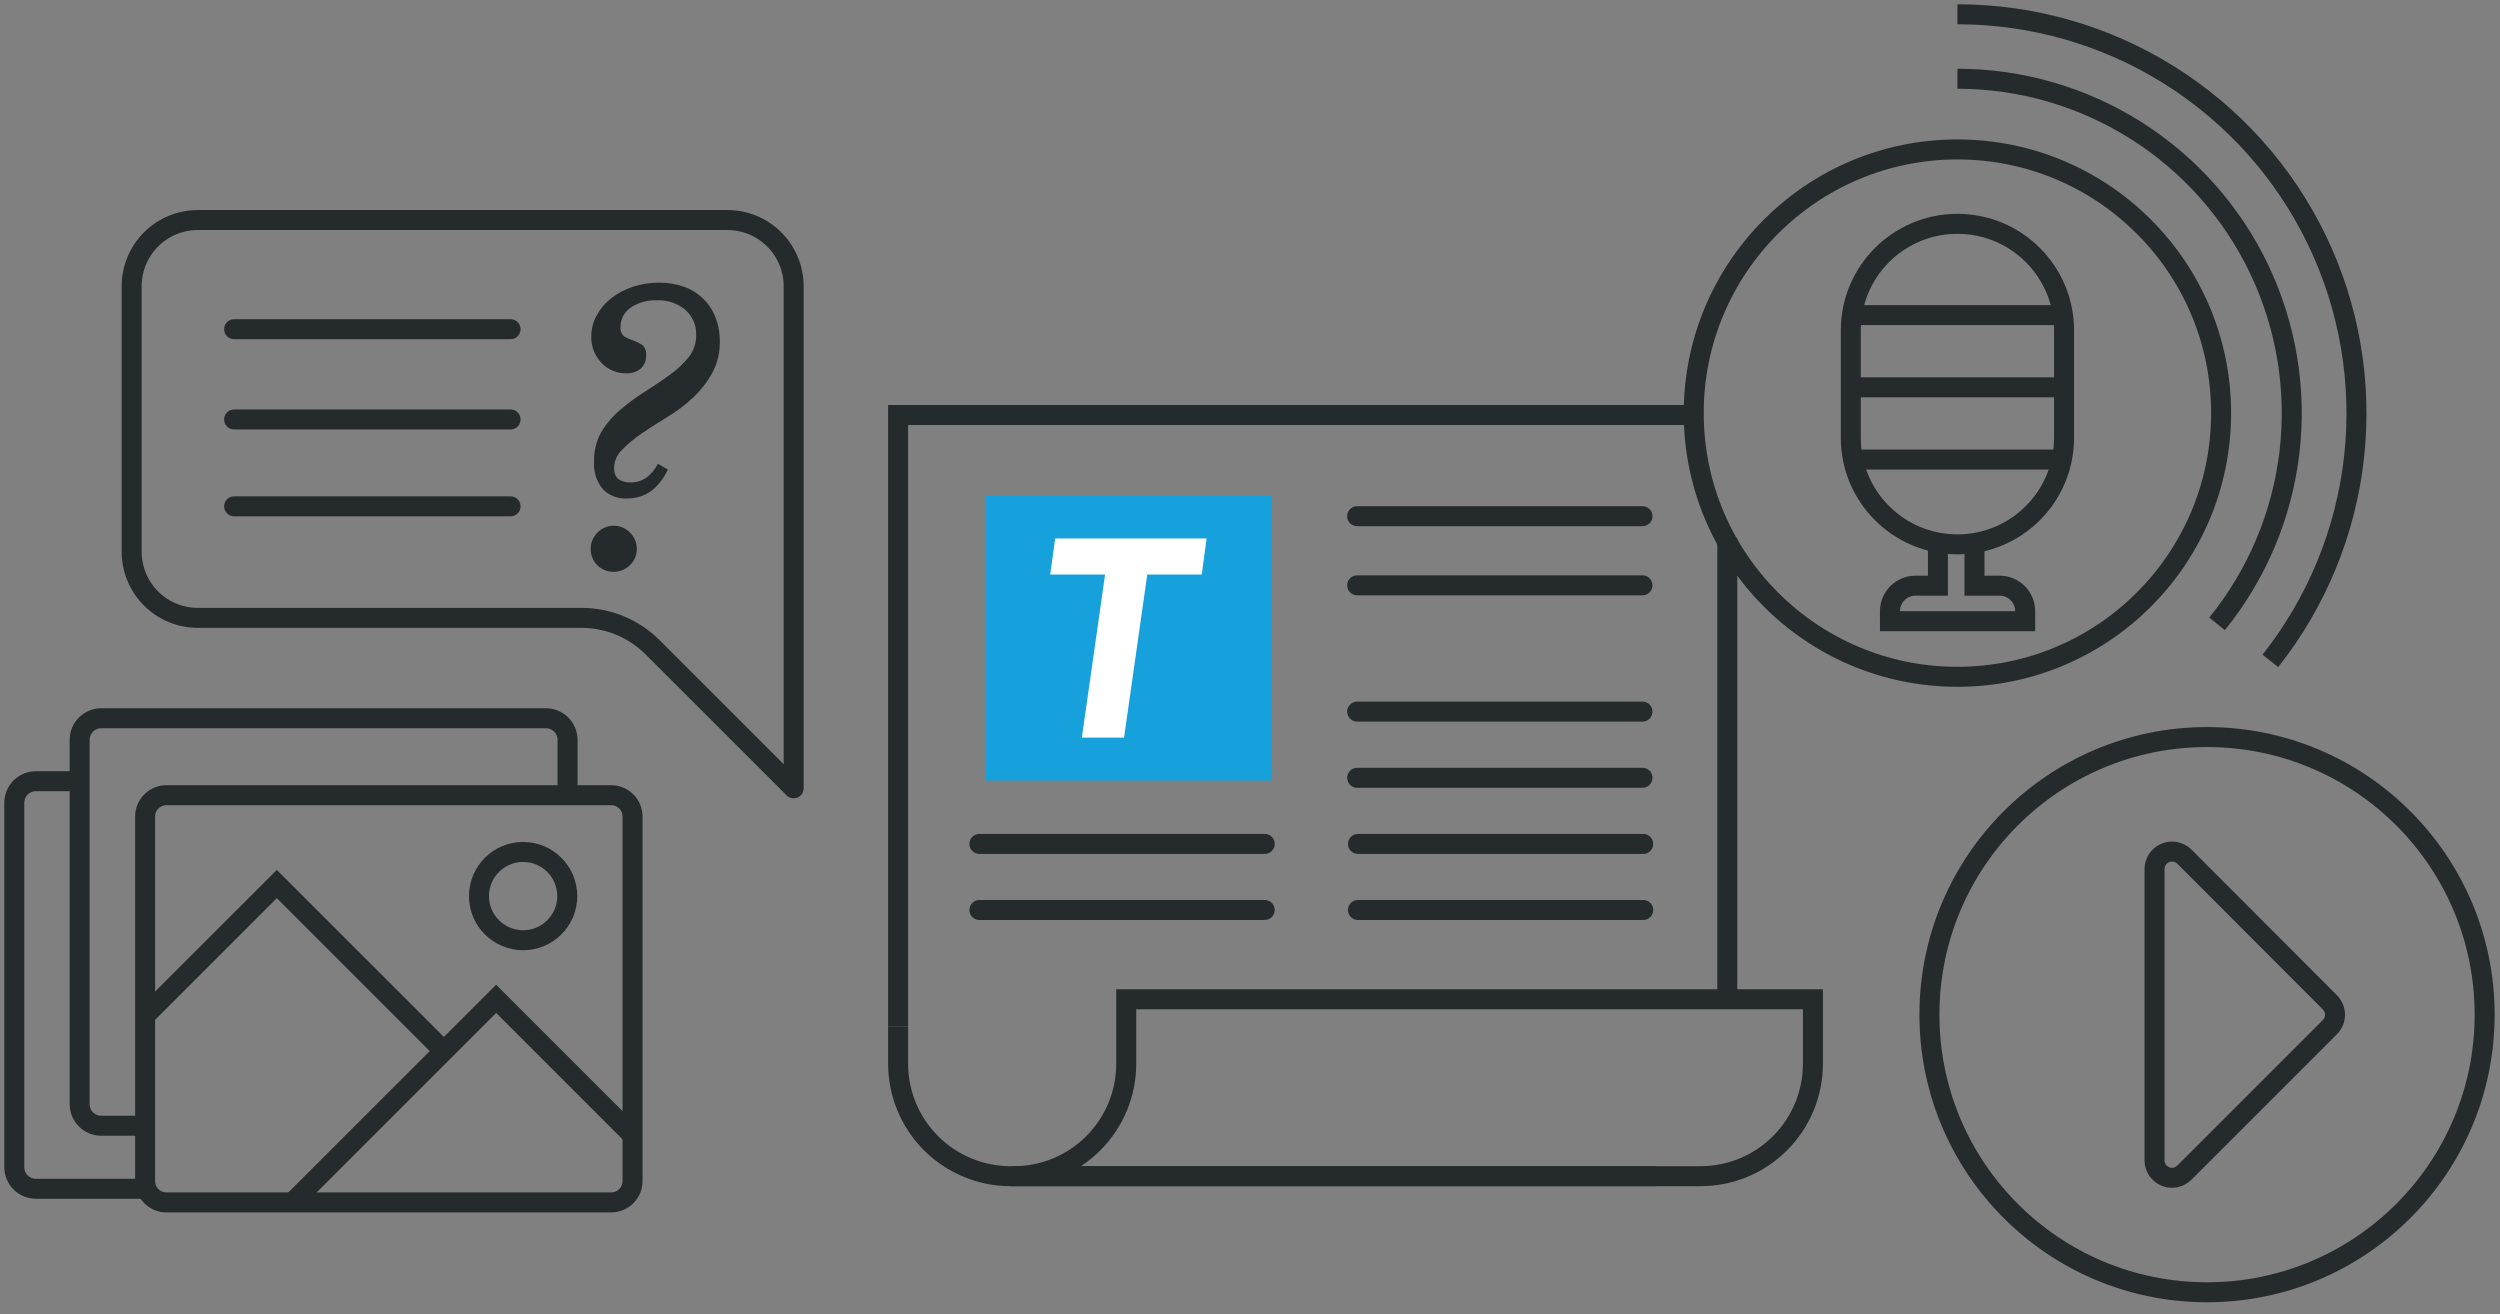 <svg width="175" height="92" viewBox="0 0 175 92" fill="none" xmlns="http://www.w3.org/2000/svg">
<rect x="0" y="0" width="175" height="92" fill="#808080" stroke="none"/>
<path d="M88.973 34.668H69V54.641H88.973V34.668Z" fill="#16A1DC"/>
<path d="M73.514 40.216L73.862 37.691H84.464L84.121 40.216H80.309L78.684 51.631H75.73L77.356 40.216H73.514Z" fill="white"/>
<path d="M115.909 82.333H70.743C68.654 82.333 66.651 81.503 65.174 80.026C63.697 78.549 62.867 76.546 62.867 74.457V71.852" stroke="#252B2D" stroke-width="1.4" stroke-miterlimit="10"/>
<path d="M120.912 37.68V69.951" stroke="#252B2D" stroke-width="1.4" stroke-miterlimit="10"/>
<path d="M62.867 71.854V29.051H118.56" stroke="#252B2D" stroke-width="1.4" stroke-miterlimit="10"/>
<path d="M68.558 63.699H88.53" stroke="#252B2D" stroke-width="1.4" stroke-linecap="round" stroke-linejoin="round"/>
<path d="M95.058 63.699H115.025" stroke="#252B2D" stroke-width="1.4" stroke-linecap="round" stroke-linejoin="round"/>
<path d="M95.058 59.074H115.025" stroke="#252B2D" stroke-width="1.4" stroke-linecap="round" stroke-linejoin="round"/>
<path d="M95 54.445H114.973" stroke="#252B2D" stroke-width="1.4" stroke-linecap="round" stroke-linejoin="round"/>
<path d="M68.558 59.074H88.53" stroke="#252B2D" stroke-width="1.4" stroke-linecap="round" stroke-linejoin="round"/>
<path d="M95 49.812H114.973" stroke="#252B2D" stroke-width="1.4" stroke-linecap="round" stroke-linejoin="round"/>
<path d="M95 40.973H114.973" stroke="#252B2D" stroke-width="1.4" stroke-linecap="round" stroke-linejoin="round"/>
<path d="M95 36.133H114.973" stroke="#252B2D" stroke-width="1.4" stroke-linecap="round" stroke-linejoin="round"/>
<path d="M70.96 82.334C71.995 82.334 73.019 82.131 73.975 81.736C74.931 81.34 75.799 80.76 76.531 80.028C77.262 79.297 77.842 78.428 78.238 77.472C78.633 76.517 78.837 75.492 78.836 74.458V69.949H126.905V74.458C126.906 75.492 126.702 76.517 126.307 77.472C125.911 78.428 125.331 79.297 124.6 80.028C123.868 80.76 123 81.34 122.044 81.736C121.088 82.131 120.064 82.334 119.029 82.334H70.778" stroke="#252B2D" stroke-width="1.4" stroke-miterlimit="10"/>
<path d="M10.159 78.803H7.089C6.687 78.803 6.302 78.643 6.018 78.359C5.734 78.075 5.574 77.69 5.574 77.288V51.792C5.574 51.39 5.734 51.005 6.018 50.721C6.302 50.437 6.687 50.277 7.089 50.277H38.214C38.616 50.277 39.001 50.437 39.285 50.721C39.569 51.005 39.729 51.39 39.729 51.792V55.664" stroke="#252B2D" stroke-width="1.4" stroke-miterlimit="10"/>
<path d="M10.259 83.214H2.515C2.113 83.214 1.728 83.054 1.444 82.77C1.16 82.486 1 82.101 1 81.699V56.198C1 55.797 1.16 55.411 1.444 55.127C1.728 54.843 2.113 54.684 2.515 54.684H5.574" stroke="#252B2D" stroke-width="1.4" stroke-miterlimit="10"/>
<path d="M137.019 47.377C147.213 47.377 155.477 39.113 155.477 28.919C155.477 18.725 147.213 10.461 137.019 10.461C126.825 10.461 118.561 18.725 118.561 28.919C118.561 39.113 126.825 47.377 137.019 47.377Z" stroke="#252B2D" stroke-width="1.4" stroke-miterlimit="10"/>
<path d="M137.019 5.512C141.441 5.513 145.773 6.767 149.512 9.129C153.252 11.49 156.246 14.863 158.148 18.855C160.05 22.848 160.781 27.298 160.259 31.69C159.736 36.081 157.98 40.235 155.194 43.67" stroke="#252B2D" stroke-width="1.4" stroke-miterlimit="10"/>
<path d="M137.019 1C142.268 0.999 147.411 2.477 151.858 5.265C156.305 8.053 159.877 12.037 162.164 16.762C164.451 21.487 165.36 26.76 164.787 31.978C164.214 37.195 162.182 42.146 158.925 46.262" stroke="#252B2D" stroke-width="1.4" stroke-miterlimit="10"/>
<path d="M137.023 15.668H137.018C132.897 15.668 129.556 19.009 129.556 23.13V30.642C129.556 34.764 132.897 38.105 137.018 38.105H137.023C141.144 38.105 144.485 34.764 144.485 30.642V23.13C144.485 19.009 141.144 15.668 137.023 15.668Z" stroke="#252B2D" stroke-width="1.4" stroke-miterlimit="10"/>
<path d="M129.792 22.059H144.241" stroke="#252B2D" stroke-width="1.4" stroke-miterlimit="10"/>
<path d="M129.792 27.113H144.241" stroke="#252B2D" stroke-width="1.4" stroke-miterlimit="10"/>
<path d="M129.792 32.168H144.241" stroke="#252B2D" stroke-width="1.4" stroke-miterlimit="10"/>
<path d="M138.214 38.102V40.995H139.971C140.206 40.995 140.439 41.041 140.657 41.131C140.874 41.221 141.072 41.353 141.238 41.519C141.405 41.686 141.537 41.883 141.627 42.101C141.717 42.318 141.763 42.551 141.763 42.787V43.483H132.297V42.787C132.297 42.311 132.486 41.856 132.822 41.519C133.158 41.183 133.614 40.995 134.089 40.995H135.654V38.102" stroke="#252B2D" stroke-width="1.4" stroke-miterlimit="10"/>
<path d="M50.912 15.402H13.855C13.245 15.402 12.642 15.521 12.078 15.754C11.515 15.987 11.003 16.329 10.572 16.76C10.141 17.191 9.8 17.703 9.567 18.266C9.334 18.829 9.214 19.433 9.215 20.042V38.611C9.214 39.221 9.334 39.825 9.567 40.388C9.8 40.951 10.141 41.463 10.572 41.894C11.003 42.325 11.515 42.666 12.078 42.899C12.642 43.132 13.245 43.252 13.855 43.251H40.709C41.634 43.251 42.549 43.433 43.404 43.788C44.258 44.142 45.034 44.661 45.687 45.316L55.557 55.181V20.042C55.557 19.432 55.437 18.829 55.203 18.265C54.97 17.702 54.628 17.19 54.196 16.759C53.765 16.329 53.253 15.987 52.69 15.754C52.126 15.521 51.522 15.402 50.912 15.402V15.402Z" stroke="#252B2D" stroke-width="1.4" stroke-linecap="round" stroke-linejoin="round"/>
<path d="M16.389 23.043H35.74" stroke="#252B2D" stroke-width="1.4" stroke-linecap="round" stroke-linejoin="round"/>
<path d="M16.389 29.363H35.74" stroke="#252B2D" stroke-width="1.4" stroke-linecap="round" stroke-linejoin="round"/>
<path d="M16.389 35.445H35.74" stroke="#252B2D" stroke-width="1.4" stroke-linecap="round" stroke-linejoin="round"/>
<path d="M42.934 40.026C42.726 40.028 42.519 39.988 42.325 39.909C42.132 39.83 41.956 39.714 41.809 39.566C41.661 39.418 41.545 39.243 41.466 39.05C41.387 38.856 41.347 38.649 41.349 38.441C41.344 38.225 41.383 38.01 41.465 37.81C41.547 37.61 41.669 37.43 41.824 37.279C41.972 37.127 42.149 37.007 42.344 36.924C42.54 36.842 42.75 36.799 42.962 36.799C43.174 36.799 43.384 36.842 43.58 36.924C43.775 37.007 43.953 37.127 44.101 37.279C44.254 37.429 44.374 37.608 44.456 37.806C44.538 38.004 44.578 38.216 44.575 38.43C44.579 38.641 44.538 38.849 44.456 39.043C44.375 39.237 44.254 39.412 44.101 39.556C43.948 39.709 43.766 39.829 43.565 39.91C43.365 39.99 43.15 40.03 42.934 40.026ZM41.586 32.352C41.559 31.615 41.734 30.886 42.091 30.241C42.45 29.645 42.906 29.113 43.439 28.666C43.984 28.203 44.561 27.779 45.166 27.399C45.782 27.015 46.357 26.626 46.893 26.233C47.394 25.88 47.842 25.459 48.225 24.981C48.56 24.547 48.738 24.013 48.73 23.466C48.745 23.134 48.686 22.804 48.556 22.498C48.427 22.192 48.231 21.919 47.983 21.699C47.42 21.225 46.698 20.983 45.964 21.022C45.325 20.996 44.694 21.173 44.161 21.527C43.937 21.674 43.753 21.875 43.627 22.111C43.501 22.348 43.436 22.612 43.439 22.88C43.421 23.008 43.437 23.139 43.486 23.259C43.534 23.379 43.614 23.483 43.717 23.562C43.913 23.675 44.119 23.768 44.333 23.84C44.548 23.916 44.755 24.016 44.949 24.137C45.053 24.228 45.134 24.343 45.182 24.473C45.231 24.603 45.246 24.742 45.227 24.88C45.236 25.05 45.208 25.221 45.145 25.38C45.081 25.539 44.983 25.682 44.858 25.799C44.573 26.028 44.214 26.146 43.848 26.132C43.52 26.139 43.193 26.077 42.89 25.949C42.587 25.821 42.315 25.631 42.091 25.39C41.623 24.892 41.371 24.23 41.389 23.547C41.391 23.037 41.519 22.535 41.763 22.088C42.013 21.621 42.356 21.212 42.773 20.886C43.227 20.531 43.739 20.257 44.288 20.078C44.882 19.882 45.504 19.783 46.13 19.785C46.732 19.779 47.33 19.879 47.897 20.078C48.392 20.255 48.844 20.536 49.22 20.903C49.596 21.27 49.889 21.713 50.078 22.204C50.29 22.737 50.394 23.306 50.386 23.88C50.407 24.671 50.217 25.453 49.836 26.147C49.478 26.784 49.023 27.361 48.488 27.858C47.939 28.367 47.338 28.817 46.696 29.201C46.05 29.595 45.454 29.979 44.903 30.352C44.411 30.687 43.953 31.069 43.535 31.493C43.192 31.827 42.994 32.282 42.985 32.761C42.985 33.442 43.379 33.77 44.166 33.77C44.954 33.77 45.58 33.336 46.06 32.463L46.751 32.872C46.102 34.218 45.154 34.891 43.909 34.891C43.592 34.913 43.275 34.866 42.978 34.753C42.681 34.639 42.413 34.463 42.192 34.235C41.762 33.705 41.545 33.033 41.586 32.352Z" fill="#252B2D"/>
<path d="M154.492 90.459C165.224 90.459 173.925 81.759 173.925 71.026C173.925 60.294 165.224 51.594 154.492 51.594C143.76 51.594 135.06 60.294 135.06 71.026C135.06 81.759 143.76 90.459 154.492 90.459Z" stroke="#252B2D" stroke-width="1.4" stroke-miterlimit="10"/>
<path d="M152.907 59.965L163.095 70.168C163.322 70.398 163.45 70.708 163.45 71.031C163.45 71.355 163.322 71.665 163.095 71.895L152.907 82.083C152.736 82.255 152.518 82.373 152.28 82.421C152.043 82.469 151.796 82.445 151.572 82.353C151.348 82.26 151.156 82.103 151.022 81.901C150.887 81.7 150.816 81.462 150.816 81.22V60.833C150.817 60.591 150.889 60.355 151.024 60.154C151.158 59.953 151.349 59.796 151.573 59.703C151.796 59.611 152.042 59.586 152.279 59.632C152.516 59.679 152.735 59.794 152.907 59.965V59.965Z" stroke="#252B2D" stroke-width="1.4" stroke-miterlimit="10"/>
<path d="M10.158 71.097L19.377 61.883L31.186 73.692" stroke="#252B2D" stroke-width="1.4" stroke-miterlimit="10"/>
<path d="M20.473 84.171L34.73 69.918L44.277 79.465" stroke="#252B2D" stroke-width="1.4" stroke-miterlimit="10"/>
<path d="M36.619 65.816C38.326 65.816 39.709 64.433 39.709 62.727C39.709 61.02 38.326 59.637 36.619 59.637C34.913 59.637 33.529 61.02 33.529 62.727C33.529 64.433 34.913 65.816 36.619 65.816Z" stroke="#252B2D" stroke-width="1.4" stroke-linecap="round" stroke-linejoin="round"/>
<path d="M42.783 55.664H11.653C10.827 55.664 10.158 56.333 10.158 57.158V82.675C10.158 83.5 10.827 84.169 11.653 84.169H42.783C43.608 84.169 44.278 83.5 44.278 82.675V57.158C44.278 56.333 43.608 55.664 42.783 55.664Z" stroke="#252B2D" stroke-width="1.4" stroke-miterlimit="10"/>
</svg>
